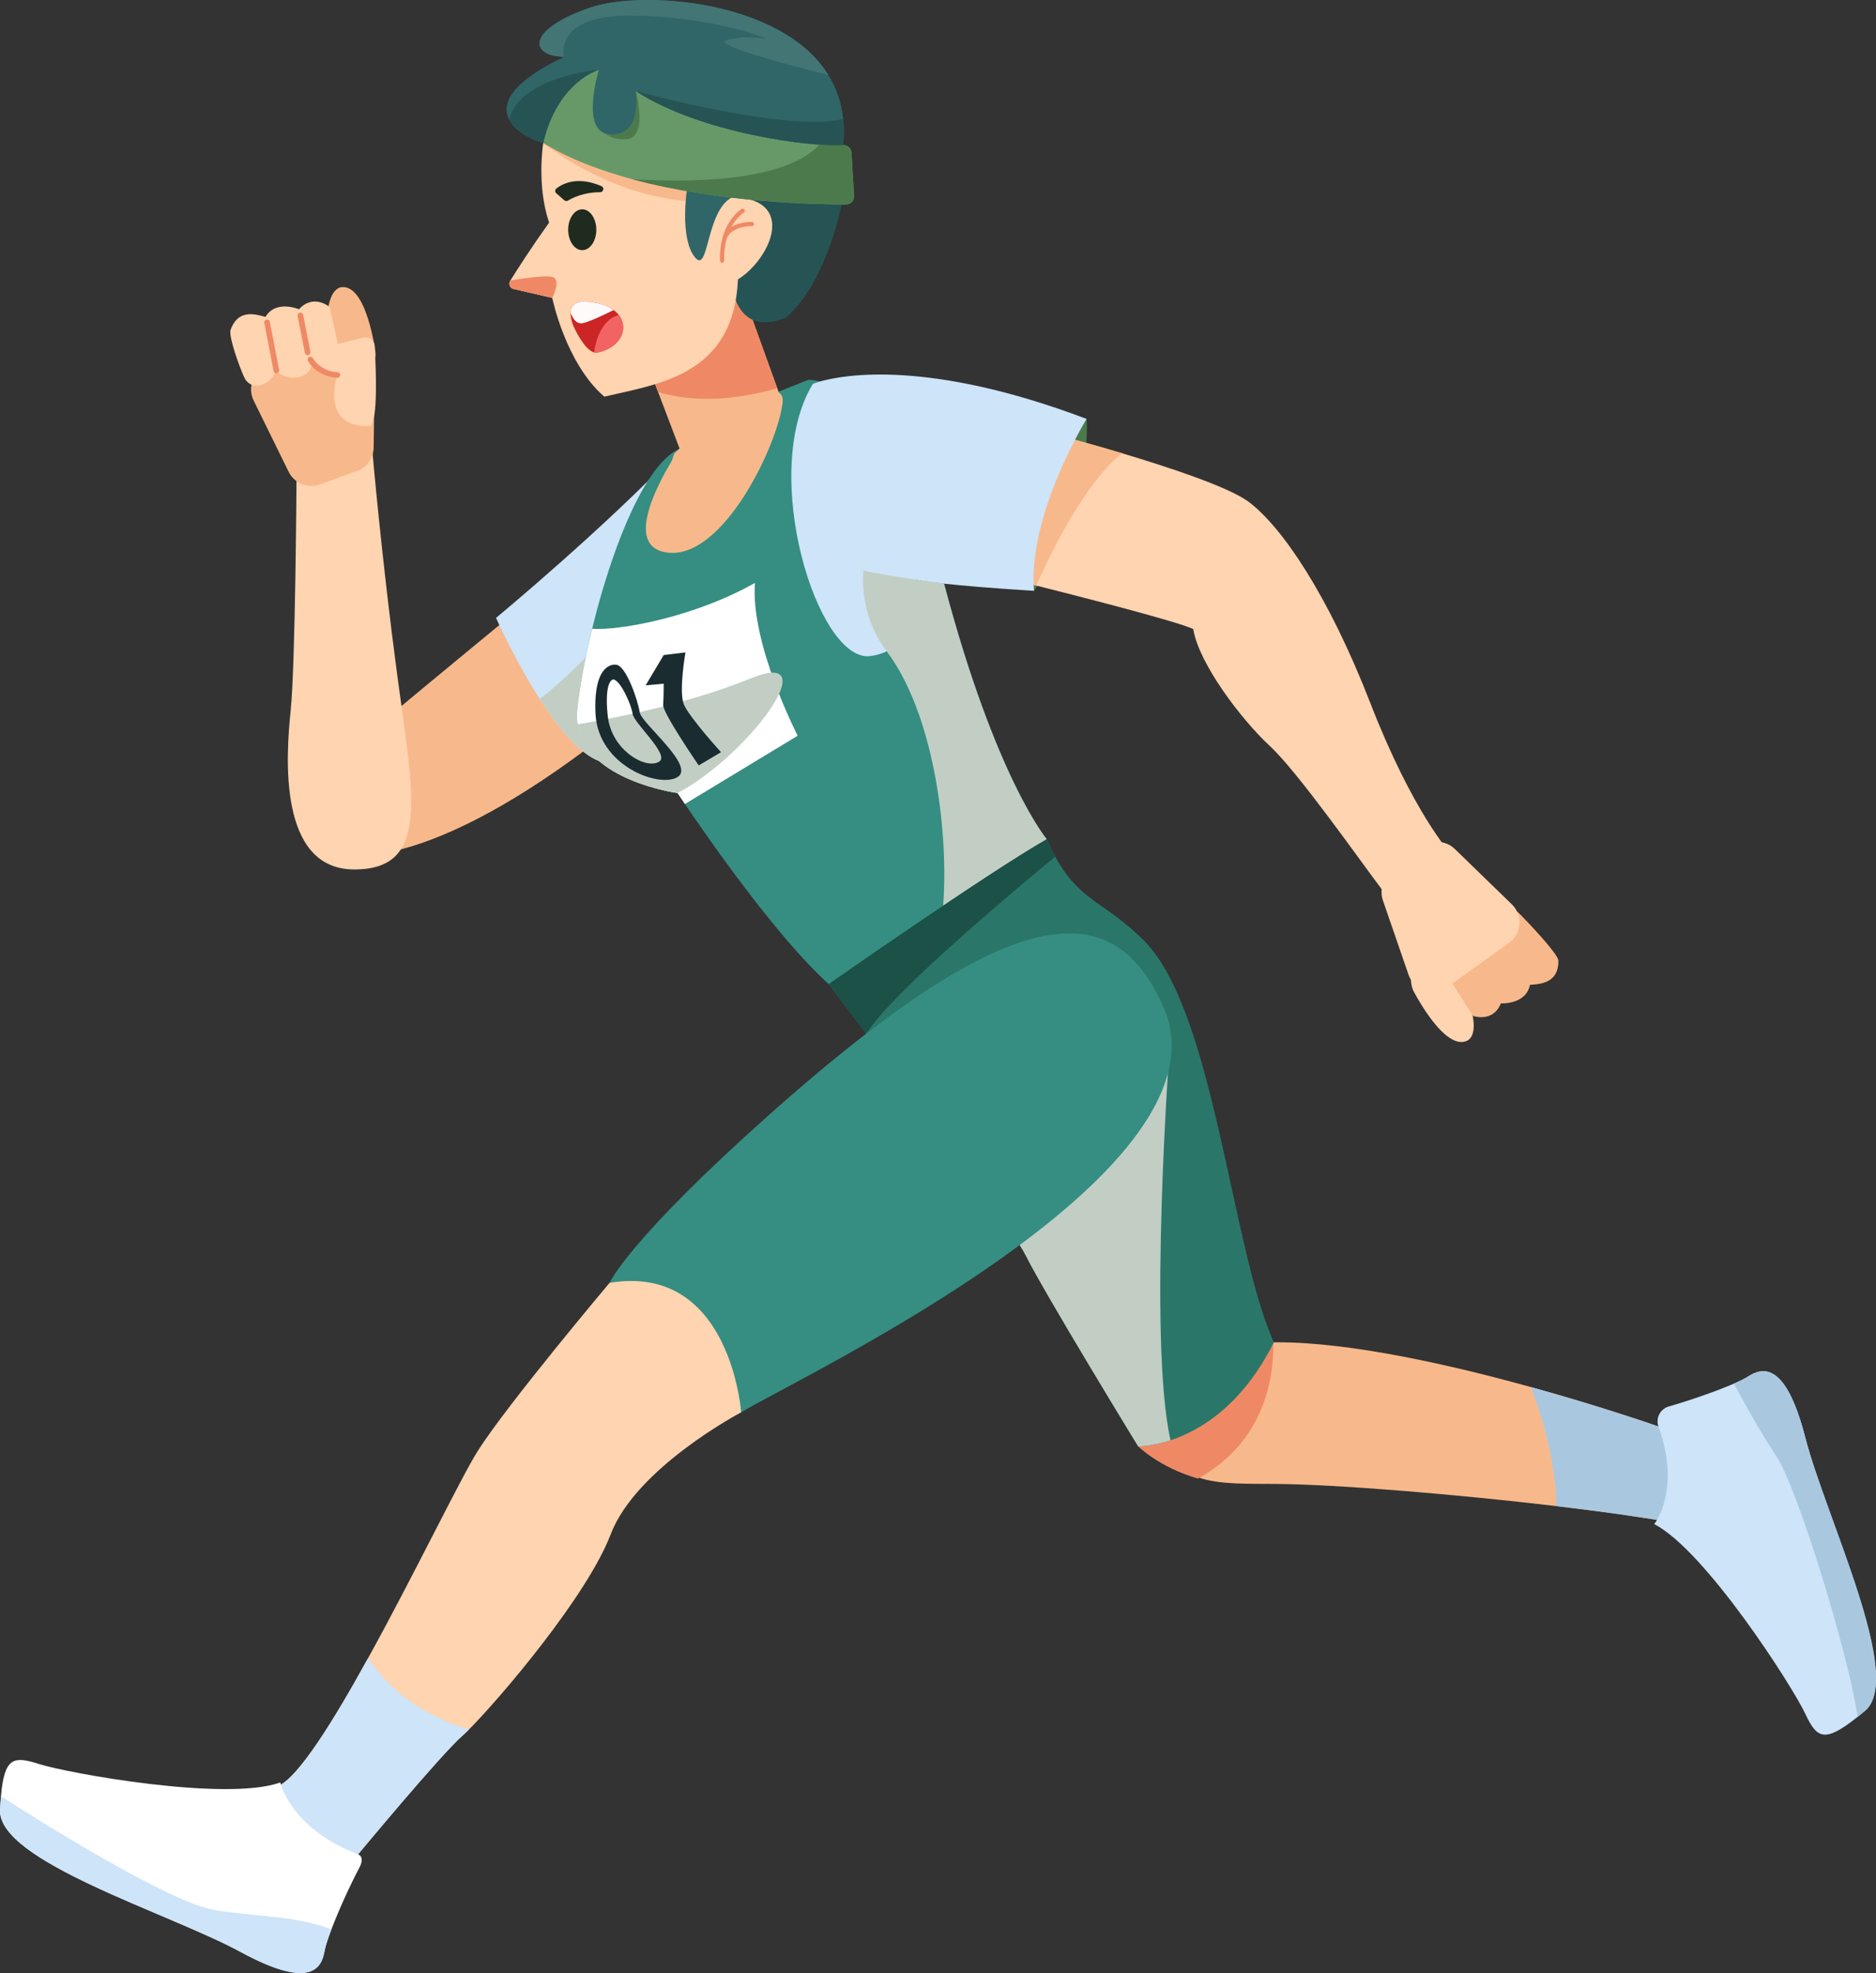 <?xml version="1.0" encoding="UTF-8"?><svg xmlns="http://www.w3.org/2000/svg" viewBox="0 0 332.758 349.931"><rect x="0" y="0" width="332.758" height="349.931" fill="#333333" stroke="none"/><g style="isolation:isolate;"><g id="Layer_2"><g id="Layer_3"><path d="M192.736,74.299s1.266,15.097-9.32,30.49c0,0-1.55-25.55,9.32-30.49Z" style="fill:#4c7a4c;"/><path d="M296.216,269.969c-5.07-.91-12.22-1.91-20.16-2.85-17.48-2.06-38.76-3.86-49.86-3.93-5.15-.03-9.47.08-13-.95-6.88-1.99-10.62-5.73-10.62-5.73,0,0-3.57-18.4,23.98-18.44h.11c13.08,0,30.85,4.05,44.88,7.94,12.94,3.58,22.7,7.02,22.7,7.02,0,0,4.98,9.41,1.97,16.94Z" style="fill:#f7b98b;"/><path d="M257.347,151.429s-4.47,10.965-12,6.635c-4.14-5.45-15.061-21.085-20.141-25.785-5.08-4.71-12.61-14.69-13.55-20.71-3.05-1.44-22.24-6.3-27.84-7.71-.51-.13-.91-.23-1.17-.29l-.36-.09s-.18-.7-.41-1.87c-.15-.79-.32-1.8-.47-2.95v-.03c-.38-6.97,3.5-15.58,5.36-19.29.98-.64,2.11-1.14,3.43-1.46,0,0,3.83,1.02,8.86,2.52,7.92,2.37,18.82,5.93,22.39,8.58,5.83,4.33,14.11,16.38,21.64,35.77s14.261,26.68,14.261,26.68Z" style="fill:#ffd4b0;"/><path d="M89.253,110.299s-15.247,12.565-17.929,14.824c-2.682,2.259-21.035,14.541-17.223,22.165,3.812,7.624,21.318,7.059,50.259-14.682,8.612-6.353-15.106-22.306-15.106-22.306Z" style="fill:#f7b98b;"/><path d="M107.266,135.129c-.33.02-.64-.02-.93-.12-3.57-1.31-7.38-6.02-10.6-11.04-4.44-6.9-7.75-14.38-7.75-14.38,0,0,19.76-16.37,32.56-30.02,22.19,4-3.86,54.92-13.28,55.56Z" style="fill:#cde4f9;"/><path d="M112.546,106.769l-5.28,28.36c-.33.02-.64-.02-.93-.12-3.57-1.31-7.38-6.02-10.6-11.04,8.46-6.48,16.81-17.2,16.81-17.2Z" style="fill:#c2cec4; mix-blend-mode:multiply;"/><path d="M199.056,80.399c-7.02,5.42-13.59,19.68-15.24,23.46-.51-.13-.91-.23-1.17-.29-.32-.62-.58-1.27-.77-1.96-.26-.93-.42-1.92-.47-2.95v-.03c-.38-6.97,3.5-15.58,5.36-19.29.98-.64,2.11-1.14,3.43-1.46,0,0,3.83,1.02,8.86,2.52Z" style="fill:#f7b98b;"/><path d="M185.676,148.839s-1.1,2.58-4.01,6.18c-5,6.2-15.37,15.4-34.67,19.52-9.11-8.18-21.5-26.02-25.51-31.94-.84-1.23-1.31-1.95-1.31-1.95,0,0-16.28-2.18-17.74-12.19-.11-.78-.13-1.61-.05-2.49.34-3.61,1.27-8.81,2.65-14.45.23-.96.47-1.92.73-2.9,3.35-12.6,8.77-26.35,14.78-29.05,9.23-4.14,17.48-10.07,17.48-10.07l5.3-2.12s.79-.07,2.13.28c4.35,1.17,14.46,6.87,21.59,34.31.14.52.27,1.04.41,1.55,9.17,34.63,18.22,45.32,18.22,45.32Z" style="fill:#358e81;"/><path d="M183.416,104.789c-7.84-.49-12.82-.93-15.95-1.27h-.01c-3.96-.43-4.93-.7-4.93-.7,0,0,.87,9.6-5.25,12.69-.84.42-1.81.72-2.94.86-9.32,1.13-19.76-32.47-10.16-48.28,0,0,.42-.18,1.28-.43,4.27-1.21,19.32-3.94,47.28,6.64,0,0-10.45,16.94-9.32,30.49Z" style="fill:#cde4f9;"/><path d="M212.486,262.239c-6.88-1.99-10.62-5.73-10.62-5.73,0,0-3.57-18.4,23.98-18.44.13,5.44-1.1,17.43-13.36,24.17Z" style="fill:#ef8965;"/><path d="M185.676,148.839s-16.101,13.155-19.011,16.755c2.245-11.883.212-37.349-9.389-50.085-5.193-6.888-4.1-14.32-4.1-14.32,1.36.4,5.79,1.1,9.35,1.63,2.6.38,4.75.67,4.93.7,9.17,34.63,18.22,45.32,18.22,45.32Z" style="fill:#c2cec4; mix-blend-mode:multiply;"/><path d="M225.956,238.069c-5.65,11.3-13.2,15.68-18.33,17.38-3.42,1.12-5.76,1.06-5.76,1.06,0,0-16.57-27.1-19.95-33.88-.24-.48-.63-1.14-1.13-1.95-4.54-7.23-18.82-26.35-27.29-37.57-3.85-5.1-6.5-8.57-6.5-8.57,0,0,28.14-19.67,38.68-25.7.5,1.15,1,2.18,1.5,3.1,4.39,8.08,8.92,7.98,15.82,14.97,12.42,12.61,15.43,54.59,22.96,71.16Z" style="fill:#2a776a;"/><path d="M141.486,130.489l-20,12.11c-.84-1.23-1.31-1.95-1.31-1.95,0,0-16.28-2.18-17.74-12.19-.11-.78-.13-1.61-.05-2.49.34-3.61,1.27-8.81,2.65-14.45,4.92.34,18.206-2.087,28.876-8.137-.85,10.73,7.574,27.107,7.574,27.107Z" style="fill:#fff;"/><path d="M207.626,255.449c-3.42,1.12-5.76,1.06-5.76,1.06,0,0-16.57-27.1-19.95-33.88-.24-.48-.63-1.14-1.13-1.95v-.12l26.73-35.58s-3.93,52.64.11,70.47Z" style="fill:#c2cec4; mix-blend-mode:multiply;"/><path d="M131.466,250.489c-1.59-2.6-3.43-5.05-5.37-7.31-8.14-9.51-17.97-15.66-17.97-15.66,0,0,3.19-7.42,28.23-29.74,38.36-34.17,57.02-38.88,66.89-24.81,1.01,1.43,1.92,3.05,2.76,4.86,14.68,29.36-64,66.26-74.54,72.66Z" style="fill:#358e81;"/><path d="M52.595,84.652s-.188,33.129-1.035,41.318c-.847,8.188-2.259,28.235,11.294,28.235s10.447-13.176,7.623-34.353c-2.823-21.176-4.423-39.812-4.423-39.812,0,0-7.529-6.4-13.459,4.612Z" style="fill:#ffd4b0;"/><path d="M131.466,250.489s-18.64,9.79-23.15,21.65c-4.18,10.95-19.69,29.15-25.13,34.6-.45.45-.83.81-1.13,1.07-3.96,3.48-18.54,21.08-18.54,21.08,0,0-8.47.66-14.12-12.14,3.58-1.62,9.68-11.39,15.88-22.64,8.17-14.79,16.52-32.14,19.51-36.84,5.27-8.29,23.34-29.75,23.34-29.75,12.4-2.06,18.26,5.93,21,13.04,2.01,5.2,2.34,9.93,2.34,9.93Z" style="fill:#ffd4b0;"/><path d="M120.176,140.649s-16.28-2.18-17.74-12.19c2.48-.39,18.03-2.96,30.72-8.14,13.84-5.64-.55,13.83-12.98,20.33Z" style="fill:#c2cec4; mix-blend-mode:multiply;"/><path d="M187.176,151.939c-6.62,5.44-28.62,23.79-33.4,31.21-.1-.01-.19-.02-.28-.04-3.85-5.1-6.5-8.57-6.5-8.57,0,0,28.14-19.67,38.68-25.7.5,1.15,1,2.18,1.5,3.1Z" style="fill:#1b5147;"/><path d="M66.28,79.376l.171-13.927c.037-3.004-2.828-5.197-5.718-4.378l-12.932,3.666c-2.698.765-4.044,3.787-2.808,6.303l6.204,12.633c1.01,2.057,3.406,3.024,5.561,2.245l6.557-2.372c1.76-.637,2.942-2.298,2.965-4.17Z" style="fill:#f7b98b;"/><path d="M66.618,62.629s-1.553-12.518-6.212-11.671c-3.671.988-2.662,13.059-.141,14.4,6.635,3.529,6.353-2.729,6.353-2.729Z" style="fill:#f7b98b;"/><path d="M60.358,62.839c-2.08,5.01-5.08,1.53-5.08,1.53h0c-.09,3.25-4.918,3.154-6.259,1.354-.965,2.145-2.593,2.682-3.561,2.684-.923.002-1.737-.61-2.122-1.449-.945-2.059-2.69-6.977-2.471-8.365,1.28-3.74,4.242-2.955,6.222-2.385,1.84-3.11,5.954-1.356,5.954-1.356,2.54-2.82,5.416-.414,5.416-.414l1.9,8.4Z" style="fill:#ffd4b0;"/><path d="M250.632,175.592s5.685,11.26,9.785,8.891c3.122-2.169-1.9-13.192-4.725-13.603-7.437-1.084-5.06,4.713-5.06,4.713Z" style="fill:#ffd4b0;"/><path d="M256.643,172.906c.268-5.418,4.266-3.154,4.266-3.154h0c-1.012-3.09,3.566-4.629,5.436-3.386.185-2.345-.26-4.679.65-5.008.868-.313,1.841-.012,2.486.648,1.584,1.619,6.683,6.94,6.944,8.32.057,3.952-2.997,4.213-5.053,4.344-.683,3.548-5.147,3.285-5.147,3.285-1.44,3.512-4.959,2.217-4.959,2.217l-4.622-7.267Z" style="fill:#f7b98b;"/><path d="M64.523,59.892l-8.821,2.136c-.772.187-1.106,1.092-.644,1.739.795,1.113,2.279,2.522,4.784,2.744,0,0-3.2,9.506,5.835,9.035,1.393-.953,1.015-10.19.781-14.225-.057-.976-.985-1.66-1.935-1.43Z" style="fill:#ffd4b0;"/><path d="M245.301,159.713l4.538,13.168c.979,2.84,4.415,3.939,6.86,2.192l10.937-7.814c2.282-1.63,2.529-4.929.517-6.881l-10.102-9.8c-1.645-1.596-4.227-1.698-5.993-.237l-5.373,4.445c-1.442,1.193-1.994,3.156-1.384,4.926Z" style="fill:#ffd4b0;"/><path d="M59.841,67.011c-.01,0-.019,0-.029-.001-3.673-.214-5.136-2.895-5.197-3.009-.129-.244-.036-.544.206-.674.241-.129.545-.038.676.204.051.094,1.278,2.301,4.372,2.481.275.016.486.252.47.528-.016.266-.235.471-.499.471Z" style="fill:#ef8965;"/><path d="M49.018,66.223c-.235,0-.444-.166-.491-.405l-1.647-8.553c-.052-.272.125-.534.396-.586.272-.051.533.125.586.396l1.647,8.553c.052.271-.125.534-.396.586-.032.006-.064.009-.095.009Z" style="fill:#ef8965;"/><path d="M54.57,62.988c-.234,0-.443-.165-.49-.403l-1.294-6.541c-.053-.271.123-.534.394-.588.27-.053.534.123.588.394l1.294,6.541c.053.271-.122.534-.393.588-.033.006-.065.009-.098.009Z" style="fill:#ef8965;"/><path d="M113.466,126.319c-.28-1.97-2.44-8.47-4.27-8.43,0,0-3.99-.67-3.57,8.65.43,9.31,11.3,13.27,14.55,11.29,3.24-1.98-6.43-9.53-6.71-11.51ZM117.016,135.009c-2.16,1.66-8.57-1.78-9.22-8.05-.66-6.31.94-6.45.94-6.45,1.26-.03,3.29,4.55,3.48,6.12.2,1.57,6.45,7.11,4.8,8.38Z" style="fill:#1a2c30;"/><path d="M114.524,121.546l3.2-5.365,3.859-.471s-1.223,6.965-.282,9.224c.941,2.259,6.588,8.471,6.588,8.471l-3.953,2.353s-6.4-9.318-6.306-10.729c.094-1.412.094-3.765.094-3.765l-3.2.282Z" style="fill:#1a2c30;"/><path d="M83.186,306.739c-.45.45-.83.81-1.13,1.07-3.96,3.48-18.54,21.08-18.54,21.08,0,0-8.47.66-14.12-12.14,3.58-1.62,9.68-11.39,15.88-22.64,2.94,4.39,8.33,9.77,17.91,12.63Z" style="fill:#cde4f9;"/><path d="M296.216,269.969c-5.07-.91-12.22-1.91-20.16-2.85-.1-8.35-2.81-16.69-4.51-21.11,12.94,3.58,22.7,7.02,22.7,7.02,0,0,4.98,9.41,1.97,16.94Z" style="fill:#a9c8e0;"/><path d="M330.802,303.431c-.45.38-.88.73-1.29,1.06-5.94,4.73-7.24,3.85-9.33-.6-2.23-4.77-17.66-28.88-26.76-33.58,0,0,4.84-6.007.752-17.288-.544-1.5.311-3.139,1.845-3.579,3.927-1.126,8.597-2.771,11.544-4.052,1.03-.44,1.85-.85,2.36-1.17,2.33-1.5,6.65-3.42,10.29,10.74,3.64,14.15,17.64,42.58,10.59,48.47Z" style="fill:#cde4f9;"/><path d="M330.802,303.431c-.45.38-.88.73-1.29,1.06-1.87-12.07-10.8-40.77-14.38-46.14-3.11-4.67-6.22-10.4-7.57-12.96,1.03-.44,1.85-.85,2.36-1.17,2.33-1.5,6.65-3.42,10.29,10.74,3.64,14.15,17.64,42.58,10.59,48.47Z" style="fill:#a9c8e0;"/><path d="M63.516,328.889c.899.347.725,1.416.274,2.267-1.766,3.331-3.752,7.745-5.004,11.033-.62,1.64-1.07,2.99-1.21,3.8-.49,2.72-2.03,7.2-14.87.22C29.866,339.229-.484,330.119.006,320.939c.05-.86.1-1.64.16-2.35.62-6.9,2.2-7.19,6.74-5.73,5,1.61,33.16,6.74,42.81,3.28,0,0,1.75,8.102,13.8,12.75Z" style="fill:#fff;"/><path d="M58.786,342.189c-.62,1.64-1.07,2.99-1.21,3.8-.49,2.72-2.03,7.2-14.87.22C29.866,339.229-.484,330.119.006,320.939c.05-.86.1-1.64.16-2.35,6.89,4.41,29.96,18.9,37.93,20.18,7.85,1.26,14.13.94,20.69,3.42Z" style="fill:#cde4f9;"/><path d="M138.806,71.479s-1.88,5.36-13.27,14.77c-11.39,9.42-5.93-5.83-5.93-5.83l.94-.85-3.82-10.05-1.26-3.31,13.56-14.64,1.87-2.02.81,2.24,6.16,17.07.94,2.62Z" style="fill:#f7b98b;"/><path d="M137.866,68.859c-9.92,2.83-16.92,1.96-21.14.66l-1.26-3.31,13.56-14.64c.45-.06.88-.05,1.31,0,.41.05.87.13,1.37.22l6.16,17.07Z" style="fill:#ef8965;"/><path d="M149.347,35.9s-2.494,13.976-9.976,20.471c-2.153.776-6.918,2.353-9.035-3.529-2.118-5.882-.988-21.318-.988-21.318l20,4.377Z" style="fill:#265454;"/><path d="M130.896,49.549c-.75,17.03-14.11,18.54-23.71,20.8-6.87-5.93-9.23-17.51-9.23-17.51l-6.86-1.58c-.65-.15-.97-.89-.61-1.45.01-.02.02-.04.04-.06,1.16-1.86,3.61-5.69,6.87-10.27-2.26-6.69-1.04-14.12-1.04-14.12,0,0,25.32,8.47,35.02,9.69,9.69,1.23,4.98,11.11-.48,14.5Z" style="fill:#ffd4b0;"/><path d="M96.356,25.359s11.58,9.6,26.921,10.447l1.035-2.823-27.956-7.623Z" style="fill:#f7b98b;"/><path d="M121.865,33.5s-1.365,8.612,1.365,12.094c2.729,3.482,1.788-9.976,7.812-11.012,6.023-1.035-9.176-1.082-9.176-1.082Z" style="fill:#306668;"/><path d="M151.496,34.749c.05.82-.6,1.52-1.42,1.52-5.12.01-22.4-.3-37.89-4.47-5.76-1.56-11.28-3.64-15.83-6.44,0,0-3.2-2.82,3.11-10.17,6.31-7.34,16.56-4.7,16.56-4.7l30.31,13.8,3.2,1.45c.78-.04,1.45.55,1.5,1.34l.46,7.67Z" style="fill:#679968;"/><path d="M106.246,12.369s-3.816,12.378,4.466,12.331c4.518.235,2.044-8.551,2.044-8.551l-6.51-3.78Z" style="fill:#4c7a4c;"/><path d="M149.536,25.739c-5.65.37-25.2-2.07-36.78-9.59h-.01l-.01-.01s1.41,7.81-4.33,7.71c-5.74-.09-2.16-11.48-2.16-11.48,0,0-7.35,2.07-9.89,12.99-2.24-.66-5-2.09-6.05-4.16-1.4-2.73.15-6.54,9.72-11.09-.79-.02-1.5-.12-2.09-.29-3.99-1.09-3.2-5.02,6.71-8.46,9.09-3.16,34.01-1.44,42.29,11.95,1.4,2.26,2.33,4.84,2.63,7.79.15,1.46.15,3-.03,4.64Z" style="fill:#306668;"/><path d="M120.547,79.57s-11.953,17.318-2.071,18.447c9.882,1.129,19.482-19.2,20.329-26.541.847-7.341-18.259,8.094-18.259,8.094Z" style="fill:#f7b98b;"/><path d="M151.496,34.749c.05.82-.6,1.52-1.42,1.52-5.12.01-22.4-.3-37.89-4.47,26.09,1.47,32.55-4.58,34.15-7.51l3.2,1.45c.78-.04,1.45.55,1.5,1.34l.46,7.67Z" style="fill:#4c7a4c;"/><path d="M97.956,52.839l-6.86-1.58c-.65-.15-.97-.89-.61-1.45.01-.02.02-.04.04-.06,2.1-.36,6.19-.97,7.43-.63,1.7.47,0,3.72,0,3.72Z" style="fill:#ef8965;"/><path d="M133.744,39.75c0,.2-.19.36-.39.36-.04-.01-3.61-.09-4.48,2.28-.02.02-.03.04-.02.06-.28,1.05-.44,2.3-.4,3.77,0,.2-.16.38-.37.38h-.01c-.2,0-.37-.16-.37-.36-.04-1.42.11-2.65.36-3.71.03-.12.05-.23.08-.34v-.01c1-3.61,3.28-5.04,3.41-5.12.17-.11.4-.05.51.13.11.17.06.4-.12.51-.09.05-1.26.8-2.22,2.57,1.55-.97,3.54-.91,3.66-.91.21.01.37.18.36.39Z" style="fill:#ef8965;"/><path d="M106.246,12.369s-7.35,2.07-9.89,12.99c-2.24-.66-5-2.09-6.05-4.16,1.88-7.65,15.94-8.83,15.94-8.83Z" style="fill:#265454;"/><path d="M149.536,25.739c-5.65.37-25.2-2.07-36.78-9.59.84.23,26.97,7.36,36.81,4.95.15,1.46.15,3-.03,4.64Z" style="fill:#265454;"/><path d="M146.936,13.309c-5.82-1.47-20.47-5.28-18.2-6.12,2.82-1.03,7.34-.28,7.34-.28,0,0-8.94-3.86-23.53-4.14s-12.52,7.34-12.52,7.34l-2.09-.29c-3.99-1.09-3.2-5.02,6.71-8.46,9.09-3.16,34.01-1.44,42.29,11.95Z" style="fill:#437575;"/><path d="M105.771,40.747c0,2.001-1.117,3.624-2.494,3.624s-2.494-1.622-2.494-3.624,1.117-3.623,2.494-3.623,2.494,1.622,2.494,3.623Z" style="fill:#1f2b1f;"/><path d="M98.679,34.285l1.408,1.229c.183.16.444.189.652.063.764-.461,2.806-1.496,5.702-1.485.605.002.803-.827.249-1.072-2.519-1.11-5.565-1.449-8.003.408-.275.21-.268.629-.008.857Z" style="fill:#1f2b1f;"/><path d="M105.916,62.539c-.18.03-.36.02-.54-.03-1.78-.47-3.6-4.54-3.6-4.54,0,0-.6-1.3-.55-2.49.04-1.08.61-2.08,2.62-1.98,2.25.11,3.89.68,4.99,1.49.37.26.67.56.91.87,1.89,2.39.34,5.85-3.83,6.68Z" style="fill:#cc2525;"/><path d="M108.836,54.989c-1.66.83-4.2,2.05-5.46,2.32-1.14.25-1.8-.86-2.15-1.83.04-1.08.61-2.08,2.62-1.98,2.25.11,3.89.68,4.99,1.49Z" style="fill:snow;"/><path d="M105.916,62.539c-.18.03-.36.02-.54-.03.34-2.29,1.36-5.78,4.37-6.65,1.89,2.39.34,5.85-3.83,6.68Z" style="fill:#f26464;"/></g></g></g></svg>